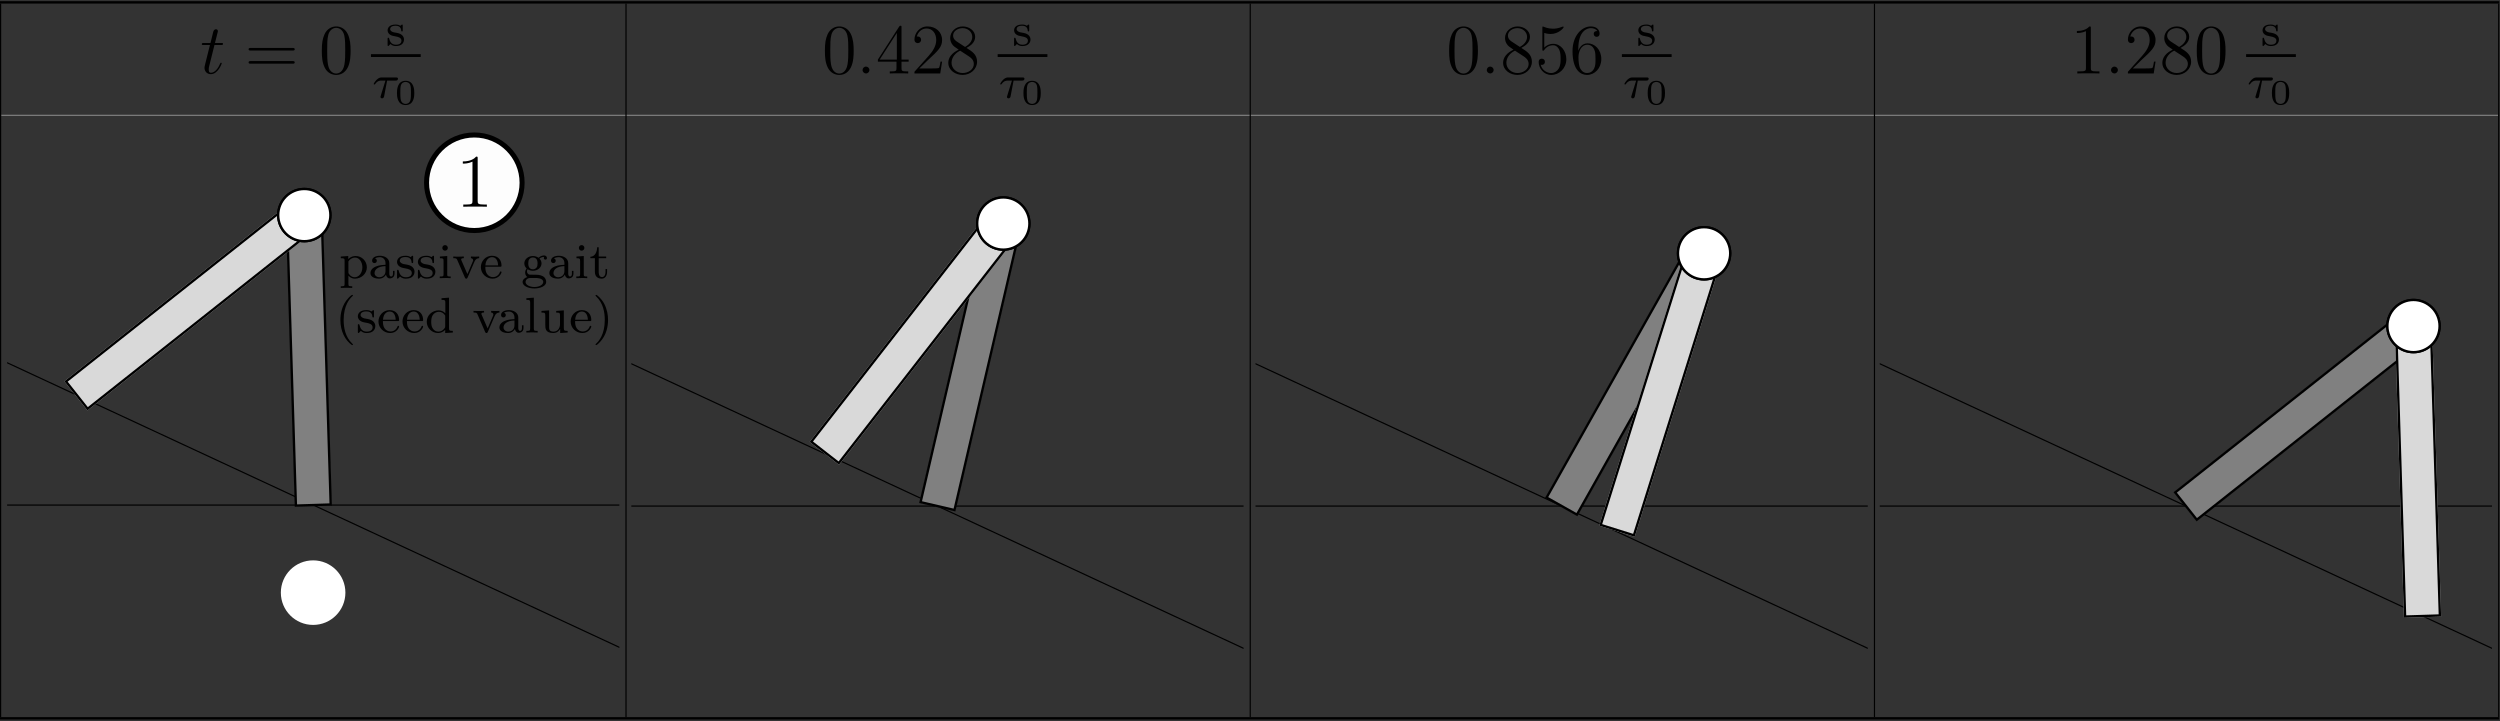 <?xml version="1.0" encoding="UTF-8" standalone="no"?>
<svg
   width="2107pt"
   height="608pt"
   viewBox="0 0 2107 608"
   version="1.1"
   id="svg248"
   sodipodi:docname="seed.svg"
   inkscape:version="1.2 (dc2aedaf03, 2022-05-15)"
   xmlns:inkscape="http://www.inkscape.org/namespaces/inkscape"
   xmlns:sodipodi="http://sodipodi.sourceforge.net/DTD/sodipodi-0.dtd"
   xmlns="http://www.w3.org/2000/svg"
   xmlns:svg="http://www.w3.org/2000/svg">
  <rect x="0" y="0" width="2107" height="608" fill="#333333" stroke="none"/>
  <sodipodi:namedview
     id="namedview250"
     pagecolor="#ffffff"
     bordercolor="#000000"
     borderopacity="0.25"
     inkscape:showpageshadow="2"
     inkscape:pageopacity="0.0"
     inkscape:pagecheckerboard="0"
     inkscape:deskcolor="#d1d1d1"
     inkscape:document-units="pt"
     showgrid="false"
     inkscape:zoom="0.9326056"
     inkscape:cx="607.97405"
     inkscape:cy="415.50254"
     inkscape:window-width="2560"
     inkscape:window-height="1351"
     inkscape:window-x="-9"
     inkscape:window-y="-9"
     inkscape:window-maximized="1"
     inkscape:current-layer="surface11" />
  <defs
     id="defs29">
    <clipPath
       id="clip1">
      <path
         d="M 6 424 L 522 424 L 522 427 L 6 427 Z M 6 424 "
         id="path2" />
    </clipPath>
    <clipPath
       id="clip2">
      <path
         d="M 6 301 L 522 301 L 522 551 L 6 551 Z M 6 301 "
         id="path5" />
    </clipPath>
    <clipPath
       id="clip3">
      <path
         d="M 196 466.801 L 332 466.801 L 332 568 L 196 568 Z M 196 466.801 "
         id="path8" />
    </clipPath>
    <clipPath
       id="clip4">
      <path
         d="M 532.078 425 L 1048.078 425 L 1048.078 428 L 532.078 428 Z M 532.078 425 "
         id="path11" />
    </clipPath>
    <clipPath
       id="clip5">
      <path
         d="M 532.078 301 L 1048.078 301 L 1048.078 552 L 532.078 552 Z M 532.078 301 "
         id="path14" />
    </clipPath>
    <clipPath
       id="clip6">
      <path
         d="M 1058.16 425 L 1574.16 425 L 1574.16 428 L 1058.16 428 Z M 1058.16 425 "
         id="path17" />
    </clipPath>
    <clipPath
       id="clip7">
      <path
         d="M 1058.16 301 L 1574.16 301 L 1574.16 552 L 1058.16 552 Z M 1058.16 301 "
         id="path20" />
    </clipPath>
    <clipPath
       id="clip8">
      <path
         d="M 1584.238 425 L 2100.238 425 L 2100.238 428 L 1584.238 428 Z M 1584.238 425 "
         id="path23" />
    </clipPath>
    <clipPath
       id="clip9">
      <path
         d="M 1584.238 301 L 2100.238 301 L 2100.238 552 L 1584.238 552 Z M 1584.238 301 "
         id="path26" />
    </clipPath>
    <clipPath
       id="clip3-8">
      <path
         d="M 196,466.801 H 332 V 568 H 196 Z m 0,0"
         id="path8-1" />
    </clipPath>
  </defs>
  <g
     id="surface11">
    <path
       style=" stroke:none;fill-rule:nonzero;fill:rgb(0%,0%,0%);fill-opacity:1;"
       d="M 0 1 L 2106.398 1 L 2106.398 3 L 0 3 Z M 0 1 "
       id="path31" />
    <path
       style=" stroke:none;fill-rule:nonzero;fill:rgb(50%,50%,50%);fill-opacity:1;"
       d="M 1 96.699 L 2105.398 96.699 L 2105.398 97.699 L 1 97.699 Z M 1 96.699 "
       id="path33" />
    <path
       style=" stroke:none;fill-rule:nonzero;fill:rgb(0%,0%,0%);fill-opacity:1;"
       d="M 0 604.398 L 2106.398 604.398 L 2106.398 606.398 L 0 606.398 Z M 0 604.398 "
       id="path35" />
    <path
       style=" stroke:none;fill-rule:nonzero;fill:rgb(0%,0%,0%);fill-opacity:1;"
       d="M 1 3 L 1 604.398 L 0 604.398 L 0 3 Z M 1 3 "
       id="path37" />
    <path
       style=" stroke:none;fill-rule:nonzero;fill:rgb(0%,0%,0%);fill-opacity:1;"
       d="M 528.102 3 L 528.102 604.398 L 527.102 604.398 L 527.102 3 Z M 528.102 3 "
       id="path39" />
    <path
       style=" stroke:none;fill-rule:nonzero;fill:rgb(0%,0%,0%);fill-opacity:1;"
       d="M 1054.199 3 L 1054.199 604.398 L 1053.199 604.398 L 1053.199 3 Z M 1054.199 3 "
       id="path41" />
    <path
       style=" stroke:none;fill-rule:nonzero;fill:rgb(0%,0%,0%);fill-opacity:1;"
       d="M 1580.301 3 L 1580.301 604.398 L 1579.301 604.398 L 1579.301 3 Z M 1580.301 3 "
       id="path43" />
    <path
       style=" stroke:none;fill-rule:nonzero;fill:rgb(0%,0%,0%);fill-opacity:1;"
       d="M 2106.398 3 L 2106.398 604.398 L 2105.398 604.398 L 2105.398 3 Z M 2106.398 3 "
       id="path45" />
    <path
       style=" stroke:none;fill-rule:evenodd;fill:rgb(0%,0%,0%);fill-opacity:1;"
       d="M 186.887 53.387 C 186.887 53.027 186.652 52.848 186.293 52.848 C 186.293 52.848 185.934 52.848 185.816 53.09 C 185.816 53.09 185.699 53.207 185.277 54.16 C 184.027 57.145 181.285 61.316 177.832 61.316 C 176.043 61.316 175.918 59.824 175.918 58.512 C 175.918 58.512 175.918 57.324 176.098 56.605 L 180.746 37.949 L 186.23 37.949 C 187.363 37.949 187.965 37.949 187.965 36.879 C 187.965 36.223 187.605 36.223 186.41 36.223 L 181.168 36.223 L 183.371 27.52 C 183.613 26.684 183.613 26.566 183.613 26.152 C 183.613 25.191 182.832 24.66 182.059 24.66 C 181.582 24.66 180.215 24.84 179.738 26.746 L 177.41 36.223 L 171.809 36.223 C 170.621 36.223 170.082 36.223 170.082 37.355 C 170.082 37.949 170.496 37.949 171.629 37.949 L 176.934 37.949 L 173.004 53.684 C 172.527 55.77 172.348 56.363 172.348 57.145 C 172.348 59.941 174.316 62.504 177.652 62.504 C 183.668 62.504 186.887 53.801 186.887 53.387 Z M 186.887 53.387 "
       id="path47" />
    <path
       style=" stroke:none;fill-rule:evenodd;fill:rgb(0%,0%,0%);fill-opacity:1;"
       d="M 248.414 41.527 C 248.414 40.395 247.398 40.395 246.508 40.395 L 211.398 40.395 C 210.562 40.395 209.492 40.395 209.492 41.465 C 209.492 42.598 210.508 42.598 211.398 42.598 L 246.508 42.598 C 247.336 42.598 248.414 42.598 248.414 41.527 Z M 248.414 52.613 C 248.414 51.48 247.398 51.48 246.508 51.48 L 211.398 51.48 C 210.562 51.48 209.492 51.48 209.492 52.551 C 209.492 53.684 210.508 53.684 211.398 53.684 L 246.508 53.684 C 247.336 53.684 248.414 53.684 248.414 52.613 Z M 248.414 52.613 "
       id="path49" />
    <path
       style=" stroke:none;fill-rule:evenodd;fill:rgb(0%,0%,0%);fill-opacity:1;"
       d="M 295.48 42.84 C 295.48 37.887 295.184 33.066 293.035 28.535 C 290.59 23.582 286.301 22.277 283.379 22.277 C 279.926 22.277 275.691 24.004 273.488 28.949 C 271.812 32.707 271.223 36.402 271.223 42.84 C 271.223 48.621 271.637 52.973 273.785 57.199 C 276.105 61.73 280.223 63.16 283.316 63.16 C 288.504 63.16 291.488 60.059 293.215 56.605 C 295.363 52.137 295.48 46.293 295.48 42.84 Z M 290.949 42.121 C 290.949 46.113 290.949 50.645 290.293 54.277 C 289.16 60.84 285.41 61.973 283.316 61.973 C 281.41 61.973 277.535 60.895 276.41 54.402 C 275.754 50.824 275.754 46.293 275.754 42.121 C 275.754 37.238 275.754 32.824 276.707 29.309 C 277.715 25.316 280.754 23.465 283.316 23.465 C 285.582 23.465 289.043 24.84 290.176 29.965 C 290.949 33.363 290.949 38.066 290.949 42.121 Z M 290.949 42.121 "
       id="path51" />
    <path
       style=" stroke:none;fill-rule:evenodd;fill:rgb(0%,0%,0%);fill-opacity:1;"
       d="M 340.496 33.285 C 340.496 31.379 339.34 28.598 334.613 27.723 C 334.301 27.645 332.074 27.246 331.91 27.246 C 330.684 26.965 328.816 26.129 328.816 24.543 C 328.816 23.348 329.691 21.684 333.465 21.684 C 337.91 21.684 338.113 24.941 338.191 26.051 C 338.23 26.371 338.512 26.488 338.785 26.488 C 339.426 26.488 339.426 26.215 339.426 25.457 L 339.426 21.723 C 339.426 21.082 339.426 20.691 338.91 20.691 C 338.707 20.691 338.59 20.691 337.949 21.324 C 337.871 21.363 337.52 21.723 337.395 21.723 C 337.395 21.723 337.277 21.723 337.035 21.566 C 336.402 21.129 335.254 20.691 333.465 20.691 C 327.902 20.691 326.668 23.707 326.668 25.613 C 326.668 27.605 328.137 28.754 328.254 28.871 C 329.848 30.066 330.762 30.223 333.426 30.699 C 335.293 31.059 338.348 31.613 338.348 34.316 C 338.348 35.863 337.316 37.691 333.66 37.691 C 329.645 37.691 328.496 34.598 327.98 32.488 C 327.824 31.973 327.777 31.777 327.301 31.777 C 326.668 31.777 326.668 32.09 326.668 32.848 L 326.668 37.777 C 326.668 38.41 326.668 38.809 327.184 38.809 C 327.426 38.809 327.465 38.77 328.176 38.012 C 328.379 37.816 328.816 37.301 329.012 37.098 C 330.801 38.73 332.668 38.809 333.699 38.809 C 338.746 38.809 340.496 35.91 340.496 33.285 Z M 340.496 33.285 "
       id="path53" />
    <path
       style="fill:none;stroke-width:2.39;stroke-linecap:square;stroke-linejoin:miter;stroke:rgb(0%,0%,0%);stroke-opacity:1;stroke-miterlimit:10;"
       d="M 313.832 46.836 L 353.379 46.836 "
       id="path55" />
    <path
       style=" stroke:none;fill-rule:evenodd;fill:rgb(0%,0%,0%);fill-opacity:1;"
       d="M 335.434 66.395 C 335.434 65.285 334.441 65.285 333.762 65.285 L 321.762 65.285 C 320.926 65.285 319.418 65.285 317.473 67.191 C 316.043 68.621 314.926 70.449 314.926 70.73 C 314.926 71.082 315.207 71.207 315.527 71.207 C 315.926 71.207 316.004 71.082 316.238 70.77 C 318.191 67.91 320.535 67.91 321.449 67.91 L 324.863 67.91 L 321.449 78.914 C 321.168 79.828 320.652 81.461 320.652 81.656 C 320.652 82.57 321.488 82.891 321.965 82.891 C 323.434 82.891 323.668 81.5 323.793 80.906 L 326.254 67.91 L 333.363 67.91 C 334.004 67.91 334.441 67.91 334.84 67.59 C 335.316 67.152 335.434 66.637 335.434 66.395 Z M 335.434 66.395 "
       id="path57" />
    <path
       style=" stroke:none;fill-rule:evenodd;fill:rgb(0%,0%,0%);fill-opacity:1;"
       d="M 349.168 78.406 C 349.168 76.234 349.168 68.09 341.863 68.09 C 334.566 68.09 334.566 76.234 334.566 78.406 C 334.566 80.555 334.566 88.539 341.863 88.539 C 349.168 88.539 349.168 80.555 349.168 78.406 Z M 346.34 78.023 C 346.34 79.93 346.34 82.938 345.832 84.609 C 345 87.195 342.848 87.586 341.863 87.586 C 340.613 87.586 338.59 86.992 337.871 84.516 C 337.395 82.789 337.395 79.867 337.395 78.023 C 337.395 76.023 337.395 73.727 337.816 72.113 C 338.559 69.434 340.824 69.043 341.863 69.043 C 343.238 69.043 345.207 69.699 345.863 71.969 C 346.312 73.547 346.34 75.727 346.34 78.023 Z M 346.34 78.023 "
       id="path59" />
    <path
       style=" stroke:none;fill-rule:evenodd;fill:rgb(0%,0%,0%);fill-opacity:1;"
       d="M 719.48 42.84 C 719.48 37.887 719.184 33.066 717.035 28.535 C 714.59 23.582 710.301 22.277 707.379 22.277 C 703.926 22.277 699.691 24.004 697.488 28.949 C 695.816 32.707 695.223 36.402 695.223 42.84 C 695.223 48.621 695.637 52.973 697.785 57.199 C 700.105 61.73 704.223 63.16 707.316 63.16 C 712.504 63.16 715.488 60.059 717.215 56.605 C 719.363 52.137 719.48 46.293 719.48 42.84 Z M 714.949 42.121 C 714.949 46.113 714.949 50.645 714.293 54.277 C 713.16 60.84 709.41 61.973 707.316 61.973 C 705.41 61.973 701.535 60.895 700.41 54.402 C 699.754 50.824 699.754 46.293 699.754 42.121 C 699.754 37.238 699.754 32.824 700.707 29.309 C 701.715 25.316 704.754 23.465 707.316 23.465 C 709.582 23.465 713.043 24.84 714.176 29.965 C 714.949 33.363 714.949 38.066 714.949 42.121 Z M 714.949 42.121 "
       id="path61" />
    <path
       style=" stroke:none;fill-rule:evenodd;fill:rgb(0%,0%,0%);fill-opacity:1;"
       d="M 732.746 59.051 C 732.746 57.324 731.316 56.129 729.887 56.129 C 728.152 56.129 726.965 57.559 726.965 58.988 C 726.965 60.715 728.395 61.91 729.824 61.91 C 731.551 61.91 732.746 60.48 732.746 59.051 Z M 732.746 59.051 "
       id="path63" />
    <path
       style=" stroke:none;fill-rule:evenodd;fill:rgb(0%,0%,0%);fill-opacity:1;"
       d="M 765.816 51.957 L 765.816 50.23 L 759.793 50.23 L 759.793 23.105 C 759.793 21.98 759.793 21.676 758.957 21.676 C 758.48 21.676 758.301 21.676 757.824 22.395 L 739.887 50.23 L 739.887 51.957 L 755.559 51.957 L 755.559 57.379 C 755.559 59.582 755.441 60.184 751.09 60.184 L 749.902 60.184 L 749.902 61.91 C 751.27 61.793 755.98 61.793 757.645 61.793 C 759.316 61.793 764.078 61.793 765.453 61.91 L 765.453 60.184 L 764.262 60.184 C 759.973 60.184 759.793 59.582 759.793 57.379 L 759.793 51.957 Z M 755.863 50.23 L 741.379 50.23 L 755.863 27.762 Z M 755.863 50.23 "
       id="path65" />
    <path
       style=" stroke:none;fill-rule:evenodd;fill:rgb(0%,0%,0%);fill-opacity:1;"
       d="M 794 51.895 L 792.688 51.895 C 792.508 52.91 792.031 56.191 791.438 57.145 C 791.016 57.676 787.617 57.676 785.836 57.676 L 774.809 57.676 C 776.414 56.309 780.059 52.496 781.602 51.066 C 790.664 42.715 794 39.621 794 33.715 C 794 26.863 788.578 22.277 781.664 22.277 C 774.75 22.277 770.699 28.176 770.699 33.301 C 770.699 36.34 773.324 36.34 773.496 36.34 C 774.75 36.34 776.297 35.449 776.297 33.543 C 776.297 31.871 775.164 30.738 773.496 30.738 C 772.961 30.738 772.836 30.738 772.664 30.801 C 773.801 26.746 777.016 24.004 780.883 24.004 C 785.953 24.004 789.055 28.238 789.055 33.715 C 789.055 38.785 786.133 43.191 782.734 47.012 L 770.699 60.48 L 770.699 61.91 L 792.445 61.91 Z M 794 51.895 "
       id="path67" />
    <path
       style=" stroke:none;fill-rule:evenodd;fill:rgb(0%,0%,0%);fill-opacity:1;"
       d="M 823.477 52.02 C 823.477 45.934 819.188 43.254 814.531 40.395 C 817.516 38.785 821.867 36.043 821.867 31.035 C 821.867 25.848 816.859 22.277 811.375 22.277 C 805.477 22.277 800.828 26.629 800.828 32.051 C 800.828 34.074 801.422 36.105 803.094 38.129 C 803.75 38.902 803.805 38.965 807.977 41.887 C 802.195 44.566 799.219 48.559 799.219 52.91 C 799.219 59.23 805.234 63.16 811.312 63.16 C 817.93 63.16 823.477 58.277 823.477 52.02 Z M 819.422 31.098 C 819.422 34.73 816.797 37.652 813.344 39.559 L 806.43 35.027 C 805.656 34.496 803.273 32.941 803.273 30.02 C 803.273 26.152 807.32 23.707 811.312 23.707 C 815.609 23.707 819.422 26.801 819.422 31.098 Z M 820.734 53.926 C 820.734 58.457 816.141 61.551 811.375 61.551 C 806.312 61.551 801.961 57.855 801.961 52.91 C 801.961 48.262 805.359 44.504 809.227 42.715 L 816.445 47.426 C 817.992 48.441 820.734 50.285 820.734 53.926 Z M 820.734 53.926 "
       id="path69" />
    <path
       style=" stroke:none;fill-rule:evenodd;fill:rgb(0%,0%,0%);fill-opacity:1;"
       d="M 868.492 33.285 C 868.492 31.379 867.336 28.598 862.609 27.723 C 862.297 27.645 860.07 27.246 859.906 27.246 C 858.68 26.965 856.812 26.129 856.812 24.543 C 856.812 23.348 857.688 21.684 861.461 21.684 C 865.906 21.684 866.109 24.941 866.188 26.051 C 866.227 26.371 866.508 26.488 866.781 26.488 C 867.422 26.488 867.422 26.215 867.422 25.457 L 867.422 21.723 C 867.422 21.082 867.422 20.691 866.906 20.691 C 866.703 20.691 866.586 20.691 865.945 21.324 C 865.867 21.363 865.516 21.723 865.391 21.723 C 865.391 21.723 865.273 21.723 865.031 21.566 C 864.398 21.129 863.25 20.691 861.461 20.691 C 855.898 20.691 854.664 23.707 854.664 25.613 C 854.664 27.605 856.133 28.754 856.25 28.871 C 857.844 30.066 858.758 30.223 861.422 30.699 C 863.289 31.059 866.344 31.613 866.344 34.316 C 866.344 35.863 865.312 37.691 861.656 37.691 C 857.641 37.691 856.492 34.598 855.977 32.488 C 855.82 31.973 855.773 31.777 855.297 31.777 C 854.664 31.777 854.664 32.09 854.664 32.848 L 854.664 37.777 C 854.664 38.41 854.664 38.809 855.18 38.809 C 855.422 38.809 855.461 38.77 856.172 38.012 C 856.375 37.816 856.812 37.301 857.008 37.098 C 858.797 38.73 860.664 38.809 861.695 38.809 C 866.742 38.809 868.492 35.91 868.492 33.285 Z M 868.492 33.285 "
       id="path71" />
    <path
       style="fill:none;stroke-width:2.39;stroke-linecap:square;stroke-linejoin:miter;stroke:rgb(0%,0%,0%);stroke-opacity:1;stroke-miterlimit:10;"
       d="M 842.016 46.836 L 881.559 46.836 "
       id="path73" />
    <path
       style=" stroke:none;fill-rule:evenodd;fill:rgb(0%,0%,0%);fill-opacity:1;"
       d="M 863.43 66.395 C 863.43 65.285 862.438 65.285 861.758 65.285 L 849.758 65.285 C 848.922 65.285 847.414 65.285 845.469 67.191 C 844.039 68.621 842.922 70.449 842.922 70.73 C 842.922 71.082 843.203 71.207 843.523 71.207 C 843.922 71.207 844 71.082 844.234 70.77 C 846.188 67.91 848.531 67.91 849.445 67.91 L 852.859 67.91 L 849.445 78.91 C 849.164 79.824 848.648 81.457 848.648 81.652 C 848.648 82.566 849.484 82.887 849.961 82.887 C 851.43 82.887 851.664 81.496 851.789 80.902 L 854.25 67.91 L 861.359 67.91 C 862 67.91 862.438 67.91 862.836 67.59 C 863.312 67.152 863.43 66.637 863.43 66.395 Z M 863.43 66.395 "
       id="path75" />
    <path
       style=" stroke:none;fill-rule:evenodd;fill:rgb(0%,0%,0%);fill-opacity:1;"
       d="M 877.164 78.402 C 877.164 76.23 877.164 68.09 869.859 68.09 C 862.562 68.09 862.562 76.23 862.562 78.402 C 862.562 80.551 862.562 88.535 869.859 88.535 C 877.164 88.535 877.164 80.551 877.164 78.402 Z M 874.336 78.02 C 874.336 79.926 874.336 82.934 873.828 84.605 C 872.992 87.191 870.844 87.582 869.859 87.582 C 868.609 87.582 866.586 86.988 865.867 84.512 C 865.391 82.785 865.391 79.863 865.391 78.02 C 865.391 76.02 865.391 73.723 865.812 72.113 C 866.555 69.434 868.82 69.043 869.859 69.043 C 871.234 69.043 873.203 69.699 873.859 71.965 C 874.305 73.543 874.336 75.723 874.336 78.02 Z M 874.336 78.02 "
       id="path77" />
    <path
       style=" stroke:none;fill-rule:evenodd;fill:rgb(0%,0%,0%);fill-opacity:1;"
       d="M 1245.578 42.84 C 1245.578 37.887 1245.281 33.066 1243.133 28.535 C 1240.688 23.582 1236.398 22.277 1233.477 22.277 C 1230.023 22.277 1225.789 24.004 1223.59 28.949 C 1221.918 32.707 1221.324 36.402 1221.324 42.84 C 1221.324 48.621 1221.738 52.973 1223.883 57.199 C 1226.203 61.73 1230.32 63.16 1233.414 63.16 C 1238.602 63.16 1241.586 60.059 1243.312 56.605 C 1245.461 52.137 1245.578 46.293 1245.578 42.84 Z M 1241.047 42.121 C 1241.047 46.113 1241.047 50.645 1240.391 54.277 C 1239.258 60.84 1235.508 61.973 1233.414 61.973 C 1231.508 61.973 1227.633 60.895 1226.508 54.402 C 1225.852 50.824 1225.852 46.293 1225.852 42.121 C 1225.852 37.238 1225.852 32.824 1226.805 29.309 C 1227.812 25.316 1230.852 23.465 1233.414 23.465 C 1235.68 23.465 1239.141 24.84 1240.273 29.965 C 1241.047 33.363 1241.047 38.066 1241.047 42.121 Z M 1241.047 42.121 "
       id="path79" />
    <path
       style=" stroke:none;fill-rule:evenodd;fill:rgb(0%,0%,0%);fill-opacity:1;"
       d="M 1258.844 59.051 C 1258.844 57.324 1257.414 56.129 1255.984 56.129 C 1254.25 56.129 1253.062 57.559 1253.062 58.988 C 1253.062 60.715 1254.492 61.91 1255.922 61.91 C 1257.648 61.91 1258.844 60.48 1258.844 59.051 Z M 1258.844 59.051 "
       id="path81" />
    <path
       style=" stroke:none;fill-rule:evenodd;fill:rgb(0%,0%,0%);fill-opacity:1;"
       d="M 1291.078 52.02 C 1291.078 45.934 1286.789 43.254 1282.133 40.395 C 1285.117 38.785 1289.469 36.043 1289.469 31.035 C 1289.469 25.848 1284.461 22.277 1278.977 22.277 C 1273.078 22.277 1268.43 26.629 1268.43 32.051 C 1268.43 34.074 1269.023 36.105 1270.695 38.129 C 1271.352 38.902 1271.406 38.965 1275.578 41.887 C 1269.797 44.566 1266.82 48.559 1266.82 52.91 C 1266.82 59.23 1272.836 63.16 1278.914 63.16 C 1285.531 63.16 1291.078 58.277 1291.078 52.02 Z M 1287.023 31.098 C 1287.023 34.73 1284.398 37.652 1280.945 39.559 L 1274.031 35.027 C 1273.258 34.496 1270.875 32.941 1270.875 30.02 C 1270.875 26.152 1274.922 23.707 1278.914 23.707 C 1283.211 23.707 1287.023 26.801 1287.023 31.098 Z M 1288.336 53.926 C 1288.336 58.457 1283.742 61.551 1278.977 61.551 C 1273.914 61.551 1269.562 57.855 1269.562 52.91 C 1269.562 48.262 1272.961 44.504 1276.828 42.715 L 1284.047 47.426 C 1285.594 48.441 1288.336 50.285 1288.336 53.926 Z M 1288.336 53.926 "
       id="path83" />
    <path
       style=" stroke:none;fill-rule:evenodd;fill:rgb(0%,0%,0%);fill-opacity:1;"
       d="M 1320.102 49.934 C 1320.102 42.84 1315.328 36.934 1309.07 36.934 C 1305.68 36.934 1303.055 38.426 1301.508 40.098 L 1301.508 27.762 C 1304.07 28.59 1306.156 28.652 1306.812 28.652 C 1313.547 28.652 1317.836 23.707 1317.836 22.871 C 1317.836 22.629 1317.719 22.332 1317.359 22.332 C 1317.359 22.332 1317.117 22.332 1316.586 22.574 C 1313.242 24.004 1310.383 24.184 1308.836 24.184 C 1304.898 24.184 1302.102 22.988 1300.969 22.512 C 1300.547 22.332 1300.375 22.332 1300.375 22.332 C 1299.898 22.332 1299.898 22.691 1299.898 23.645 L 1299.898 41.348 C 1299.898 42.418 1299.898 42.777 1300.609 42.777 C 1300.906 42.777 1300.969 42.715 1301.562 42.004 C 1303.234 39.559 1306.031 38.129 1309.016 38.129 C 1312.172 38.129 1313.719 41.051 1314.203 42.066 C 1315.211 44.387 1315.273 47.309 1315.273 49.574 C 1315.273 51.84 1315.273 55.238 1313.602 57.918 C 1312.289 60.059 1309.969 61.551 1307.344 61.551 C 1303.414 61.551 1299.539 58.871 1298.461 54.52 C 1298.766 54.637 1299.117 54.699 1299.422 54.699 C 1300.43 54.699 1302.039 54.105 1302.039 52.074 C 1302.039 50.41 1300.906 49.457 1299.422 49.457 C 1298.344 49.457 1296.797 49.988 1296.797 52.316 C 1296.797 57.379 1300.852 63.16 1307.461 63.16 C 1314.203 63.16 1320.102 57.496 1320.102 49.934 Z M 1320.102 49.934 "
       id="path85" />
    <path
       style=" stroke:none;fill-rule:evenodd;fill:rgb(0%,0%,0%);fill-opacity:1;"
       d="M 1349.578 49.754 C 1349.578 41.824 1344.031 36.52 1338.07 36.52 C 1332.766 36.52 1330.805 41.105 1330.203 42.777 L 1330.203 41.168 C 1330.203 26.09 1337.539 23.707 1340.758 23.707 C 1342.898 23.707 1345.047 24.363 1346.18 26.152 C 1345.461 26.152 1343.203 26.152 1343.203 28.59 C 1343.203 29.902 1344.094 31.035 1345.641 31.035 C 1347.133 31.035 1348.148 30.145 1348.148 28.41 C 1348.148 25.316 1345.883 22.277 1340.695 22.277 C 1333.188 22.277 1325.32 29.965 1325.32 43.074 C 1325.32 59.465 1332.469 63.16 1337.539 63.16 C 1344.031 63.16 1349.578 57.496 1349.578 49.754 Z M 1344.688 49.691 C 1344.688 52.73 1344.688 55.41 1343.555 57.676 C 1342.07 60.543 1339.922 61.551 1337.539 61.551 C 1333.781 61.551 1331.992 58.215 1331.461 56.965 C 1330.922 55.41 1330.328 52.496 1330.328 48.324 C 1330.328 43.613 1332.469 37.715 1337.836 37.715 C 1341.117 37.715 1342.844 39.918 1343.734 41.941 C 1344.688 44.152 1344.688 47.129 1344.688 49.691 Z M 1344.688 49.691 "
       id="path87" />
    <path
       style=" stroke:none;fill-rule:evenodd;fill:rgb(0%,0%,0%);fill-opacity:1;"
       d="M 1394.594 33.285 C 1394.594 31.379 1393.438 28.598 1388.711 27.723 C 1388.398 27.645 1386.172 27.246 1386.008 27.246 C 1384.781 26.965 1382.914 26.129 1382.914 24.543 C 1382.914 23.348 1383.789 21.684 1387.562 21.684 C 1392.008 21.684 1392.211 24.941 1392.289 26.051 C 1392.328 26.371 1392.609 26.488 1392.883 26.488 C 1393.523 26.488 1393.523 26.215 1393.523 25.457 L 1393.523 21.723 C 1393.523 21.082 1393.523 20.691 1393.008 20.691 C 1392.805 20.691 1392.688 20.691 1392.047 21.324 C 1391.969 21.363 1391.617 21.723 1391.492 21.723 C 1391.492 21.723 1391.375 21.723 1391.133 21.566 C 1390.5 21.129 1389.352 20.691 1387.562 20.691 C 1382 20.691 1380.766 23.707 1380.766 25.613 C 1380.766 27.605 1382.234 28.754 1382.352 28.871 C 1383.945 30.066 1384.859 30.223 1387.523 30.699 C 1389.391 31.059 1392.445 31.613 1392.445 34.316 C 1392.445 35.863 1391.414 37.691 1387.758 37.691 C 1383.742 37.691 1382.594 34.598 1382.078 32.488 C 1381.922 31.973 1381.875 31.777 1381.398 31.777 C 1380.766 31.777 1380.766 32.09 1380.766 32.848 L 1380.766 37.777 C 1380.766 38.41 1380.766 38.809 1381.281 38.809 C 1381.523 38.809 1381.562 38.77 1382.273 38.012 C 1382.477 37.816 1382.914 37.301 1383.109 37.098 C 1384.898 38.73 1386.766 38.809 1387.797 38.809 C 1392.844 38.809 1394.594 35.91 1394.594 33.285 Z M 1394.594 33.285 "
       id="path89" />
    <path
       style="fill:none;stroke-width:2.39;stroke-linecap:square;stroke-linejoin:miter;stroke:rgb(0%,0%,0%);stroke-opacity:1;stroke-miterlimit:10;"
       d="M 1368.113 46.836 L 1407.656 46.836 "
       id="path91" />
    <path
       style=" stroke:none;fill-rule:evenodd;fill:rgb(0%,0%,0%);fill-opacity:1;"
       d="M 1389.531 66.395 C 1389.531 65.285 1388.539 65.285 1387.859 65.285 L 1375.859 65.285 C 1375.023 65.285 1373.516 65.285 1371.57 67.191 C 1370.141 68.621 1369.023 70.449 1369.023 70.73 C 1369.023 71.082 1369.305 71.207 1369.625 71.207 C 1370.023 71.207 1370.102 71.082 1370.336 70.77 C 1372.289 67.91 1374.633 67.91 1375.547 67.91 L 1378.961 67.91 L 1375.547 78.91 C 1375.266 79.824 1374.75 81.457 1374.75 81.652 C 1374.75 82.566 1375.586 82.887 1376.062 82.887 C 1377.531 82.887 1377.766 81.496 1377.891 80.902 L 1380.352 67.91 L 1387.461 67.91 C 1388.102 67.91 1388.539 67.91 1388.938 67.59 C 1389.414 67.152 1389.531 66.637 1389.531 66.395 Z M 1389.531 66.395 "
       id="path93" />
    <path
       style=" stroke:none;fill-rule:evenodd;fill:rgb(0%,0%,0%);fill-opacity:1;"
       d="M 1403.262 78.402 C 1403.262 76.23 1403.262 68.09 1395.961 68.09 C 1388.664 68.09 1388.664 76.23 1388.664 78.402 C 1388.664 80.551 1388.664 88.535 1395.961 88.535 C 1403.262 88.535 1403.262 80.551 1403.262 78.402 Z M 1400.438 78.02 C 1400.438 79.926 1400.438 82.934 1399.926 84.605 C 1399.094 87.191 1396.945 87.582 1395.961 87.582 C 1394.711 87.582 1392.688 86.988 1391.969 84.512 C 1391.492 82.785 1391.492 79.863 1391.492 78.02 C 1391.492 76.02 1391.492 73.723 1391.914 72.113 C 1392.656 69.434 1394.922 69.043 1395.961 69.043 C 1397.336 69.043 1399.305 69.699 1399.961 71.965 C 1400.406 73.543 1400.438 75.723 1400.438 78.02 Z M 1400.438 78.02 "
       id="path95" />
    <path
       style=" stroke:none;fill-rule:evenodd;fill:rgb(0%,0%,0%);fill-opacity:1;"
       d="M 1769.414 61.91 L 1769.414 60.184 L 1767.562 60.184 C 1762.32 60.184 1762.141 59.465 1762.141 57.324 L 1762.141 23.707 C 1762.141 22.332 1762.141 22.277 1760.953 22.277 C 1759.516 23.887 1756.539 26.09 1750.398 26.09 L 1750.398 27.816 C 1751.773 27.816 1754.75 27.816 1758.031 26.27 L 1758.031 57.324 C 1758.031 59.465 1757.852 60.184 1752.609 60.184 L 1750.758 60.184 L 1750.758 61.91 C 1752.367 61.793 1758.148 61.793 1760.117 61.793 C 1762.086 61.793 1767.805 61.793 1769.414 61.91 Z M 1769.414 61.91 "
       id="path97" />
    <path
       style=" stroke:none;fill-rule:evenodd;fill:rgb(0%,0%,0%);fill-opacity:1;"
       d="M 1784.945 59.051 C 1784.945 57.324 1783.516 56.129 1782.086 56.129 C 1780.352 56.129 1779.164 57.559 1779.164 58.988 C 1779.164 60.715 1780.594 61.91 1782.023 61.91 C 1783.75 61.91 1784.945 60.48 1784.945 59.051 Z M 1784.945 59.051 "
       id="path99" />
    <path
       style=" stroke:none;fill-rule:evenodd;fill:rgb(0%,0%,0%);fill-opacity:1;"
       d="M 1816.703 51.895 L 1815.391 51.895 C 1815.211 52.91 1814.734 56.191 1814.141 57.145 C 1813.719 57.676 1810.32 57.676 1808.539 57.676 L 1797.508 57.676 C 1799.117 56.309 1802.758 52.496 1804.305 51.066 C 1813.367 42.715 1816.703 39.621 1816.703 33.715 C 1816.703 26.863 1811.281 22.277 1804.367 22.277 C 1797.453 22.277 1793.398 28.176 1793.398 33.301 C 1793.398 36.34 1796.023 36.34 1796.195 36.34 C 1797.453 36.34 1799 35.449 1799 33.543 C 1799 31.871 1797.867 30.738 1796.195 30.738 C 1795.664 30.738 1795.539 30.738 1795.367 30.801 C 1796.5 26.746 1799.719 24.004 1803.586 24.004 C 1808.656 24.004 1811.758 28.238 1811.758 33.715 C 1811.758 38.785 1808.836 43.191 1805.438 47.012 L 1793.398 60.48 L 1793.398 61.91 L 1815.148 61.91 Z M 1816.703 51.895 "
       id="path101" />
    <path
       style=" stroke:none;fill-rule:evenodd;fill:rgb(0%,0%,0%);fill-opacity:1;"
       d="M 1846.68 52.02 C 1846.68 45.934 1842.391 43.254 1837.734 40.395 C 1840.719 38.785 1845.07 36.043 1845.07 31.035 C 1845.07 25.848 1840.062 22.277 1834.578 22.277 C 1828.68 22.277 1824.031 26.629 1824.031 32.051 C 1824.031 34.074 1824.625 36.105 1826.297 38.129 C 1826.953 38.902 1827.008 38.965 1831.18 41.887 C 1825.398 44.566 1822.422 48.559 1822.422 52.91 C 1822.422 59.23 1828.438 63.16 1834.516 63.16 C 1841.133 63.16 1846.68 58.277 1846.68 52.02 Z M 1842.625 31.098 C 1842.625 34.73 1840 37.652 1836.547 39.559 L 1829.633 35.027 C 1828.859 34.496 1826.477 32.941 1826.477 30.02 C 1826.477 26.152 1830.523 23.707 1834.516 23.707 C 1838.812 23.707 1842.625 26.801 1842.625 31.098 Z M 1843.938 53.926 C 1843.938 58.457 1839.344 61.551 1834.578 61.551 C 1829.516 61.551 1825.164 57.855 1825.164 52.91 C 1825.164 48.262 1828.562 44.504 1832.43 42.715 L 1839.648 47.426 C 1841.195 48.441 1843.938 50.285 1843.938 53.926 Z M 1843.938 53.926 "
       id="path103" />
    <path
       style=" stroke:none;fill-rule:evenodd;fill:rgb(0%,0%,0%);fill-opacity:1;"
       d="M 1875.676 42.84 C 1875.676 37.887 1875.379 33.066 1873.23 28.535 C 1870.785 23.582 1866.496 22.277 1863.574 22.277 C 1860.125 22.277 1855.891 24.004 1853.688 28.949 C 1852.016 32.707 1851.422 36.402 1851.422 42.84 C 1851.422 48.621 1851.836 52.973 1853.984 57.199 C 1856.301 61.73 1860.422 63.16 1863.512 63.16 C 1868.699 63.16 1871.684 60.059 1873.41 56.605 C 1875.559 52.137 1875.676 46.293 1875.676 42.84 Z M 1871.145 42.121 C 1871.145 46.113 1871.145 50.645 1870.488 54.277 C 1869.359 60.84 1865.609 61.973 1863.512 61.973 C 1861.609 61.973 1857.734 60.895 1856.609 54.402 C 1855.953 50.824 1855.953 46.293 1855.953 42.121 C 1855.953 37.238 1855.953 32.824 1856.902 29.309 C 1857.914 25.316 1860.949 23.465 1863.512 23.465 C 1865.777 23.465 1869.238 24.84 1870.371 29.965 C 1871.145 33.363 1871.145 38.066 1871.145 42.121 Z M 1871.145 42.121 "
       id="path105" />
    <path
       style=" stroke:none;fill-rule:evenodd;fill:rgb(0%,0%,0%);fill-opacity:1;"
       d="M 1920.691 33.285 C 1920.691 31.379 1919.535 28.598 1914.809 27.723 C 1914.496 27.645 1912.27 27.246 1912.105 27.246 C 1910.879 26.965 1909.012 26.129 1909.012 24.543 C 1909.012 23.348 1909.887 21.684 1913.66 21.684 C 1918.105 21.684 1918.309 24.941 1918.387 26.051 C 1918.426 26.371 1918.707 26.488 1918.98 26.488 C 1919.621 26.488 1919.621 26.215 1919.621 25.457 L 1919.621 21.723 C 1919.621 21.082 1919.621 20.691 1919.105 20.691 C 1918.902 20.691 1918.785 20.691 1918.145 21.324 C 1918.066 21.363 1917.715 21.723 1917.59 21.723 C 1917.59 21.723 1917.473 21.723 1917.23 21.566 C 1916.598 21.129 1915.449 20.691 1913.66 20.691 C 1908.098 20.691 1906.863 23.707 1906.863 25.613 C 1906.863 27.605 1908.332 28.754 1908.449 28.871 C 1910.043 30.066 1910.957 30.223 1913.621 30.699 C 1915.488 31.059 1918.543 31.613 1918.543 34.316 C 1918.543 35.863 1917.512 37.691 1913.855 37.691 C 1909.84 37.691 1908.691 34.598 1908.176 32.488 C 1908.02 31.973 1907.973 31.777 1907.496 31.777 C 1906.863 31.777 1906.863 32.09 1906.863 32.848 L 1906.863 37.777 C 1906.863 38.41 1906.863 38.809 1907.379 38.809 C 1907.621 38.809 1907.66 38.77 1908.371 38.012 C 1908.574 37.816 1909.012 37.301 1909.207 37.098 C 1910.996 38.73 1912.863 38.809 1913.895 38.809 C 1918.941 38.809 1920.691 35.91 1920.691 33.285 Z M 1920.691 33.285 "
       id="path107" />
    <path
       style="fill:none;stroke-width:2.39;stroke-linecap:square;stroke-linejoin:miter;stroke:rgb(0%,0%,0%);stroke-opacity:1;stroke-miterlimit:10;"
       d="M 1894.215 46.836 L 1933.758 46.836 "
       id="path109" />
    <path
       style=" stroke:none;fill-rule:evenodd;fill:rgb(0%,0%,0%);fill-opacity:1;"
       d="M 1915.629 66.395 C 1915.629 65.285 1914.637 65.285 1913.957 65.285 L 1901.957 65.285 C 1901.121 65.285 1899.613 65.285 1897.668 67.191 C 1896.238 68.621 1895.121 70.449 1895.121 70.73 C 1895.121 71.082 1895.402 71.207 1895.723 71.207 C 1896.121 71.207 1896.199 71.082 1896.434 70.77 C 1898.387 67.91 1900.73 67.91 1901.645 67.91 L 1905.059 67.91 L 1901.645 78.91 C 1901.363 79.824 1900.848 81.457 1900.848 81.652 C 1900.848 82.566 1901.684 82.887 1902.16 82.887 C 1903.629 82.887 1903.863 81.496 1903.988 80.902 L 1906.449 67.91 L 1913.559 67.91 C 1914.199 67.91 1914.637 67.91 1915.035 67.59 C 1915.512 67.152 1915.629 66.637 1915.629 66.395 Z M 1915.629 66.395 "
       id="path111" />
    <path
       style=" stroke:none;fill-rule:evenodd;fill:rgb(0%,0%,0%);fill-opacity:1;"
       d="M 1929.363 78.402 C 1929.363 76.23 1929.363 68.09 1922.059 68.09 C 1914.762 68.09 1914.762 76.23 1914.762 78.402 C 1914.762 80.551 1914.762 88.535 1922.059 88.535 C 1929.363 88.535 1929.363 80.551 1929.363 78.402 Z M 1926.535 78.02 C 1926.535 79.926 1926.535 82.934 1926.027 84.605 C 1925.191 87.191 1923.043 87.582 1922.059 87.582 C 1920.809 87.582 1918.785 86.988 1918.066 84.512 C 1917.59 82.785 1917.59 79.863 1917.59 78.02 C 1917.59 76.02 1917.59 73.723 1918.012 72.113 C 1918.754 69.434 1921.02 69.043 1922.059 69.043 C 1923.434 69.043 1925.402 69.699 1926.059 71.965 C 1926.504 73.543 1926.535 75.723 1926.535 78.02 Z M 1926.535 78.02 "
       id="path113" />
    <g
       clip-path="url(#clip1)"
       clip-rule="nonzero"
       id="g117">
      <path
         style="fill:none;stroke-width:1;stroke-linecap:square;stroke-linejoin:miter;stroke:rgb(0%,0%,0%);stroke-opacity:1;stroke-miterlimit:3.25;"
         d="M 6.051 425.664 L 522.051 425.664 "
         id="path115" />
    </g>
    <g
       clip-path="url(#clip2)"
       clip-rule="nonzero"
       id="g121">
      <path
         style="fill:none;stroke-width:1;stroke-linecap:square;stroke-linejoin:miter;stroke:rgb(0%,0%,0%);stroke-opacity:1;stroke-miterlimit:3.25;"
         d="M 6.051 305.727 L 522.051 545.598 "
         id="path119" />
    </g>
    <path
       style="fill-rule:nonzero;fill:rgb(50%,50%,50%);fill-opacity:1;stroke-width:1;stroke-linecap:square;stroke-linejoin:miter;stroke:rgb(50%,50%,50%);stroke-opacity:1;stroke-miterlimit:3.25;"
       d="M 271.121 180.824 L 241.797 181.734 L 249.387 426.117 L 278.715 425.207 Z M 271.121 180.824 "
       id="path123" />
    <path
       style="fill:none;stroke-width:2;stroke-linecap:square;stroke-linejoin:miter;stroke:rgb(0%,0%,0%);stroke-opacity:1;stroke-miterlimit:3.25;"
       d="M 271.121 180.824 L 241.797 181.734 L 249.387 426.117 L 278.715 425.207 Z M 271.121 180.824 "
       id="path125" />
    <path
       style="fill-rule:nonzero;fill:rgb(84.999%,84.999%,84.999%);fill-opacity:1;stroke-width:2;stroke-linecap:square;stroke-linejoin:miter;stroke:rgb(84.999%,84.999%,84.999%);stroke-opacity:1;stroke-miterlimit:3.25;"
       d="M 265.562 192.785 L 247.355 169.777 L 55.625 321.504 L 73.832 344.508 Z M 265.562 192.785 "
       id="path127" />
    <path
       style="fill:none;stroke-width:2;stroke-linecap:square;stroke-linejoin:miter;stroke:rgb(0%,0%,0%);stroke-opacity:1;stroke-miterlimit:3.25;"
       d="M 265.562 192.785 L 247.355 169.777 L 55.625 321.504 L 73.832 344.508 Z M 265.562 192.785 "
       id="path129" />
    <path
       style="fill-rule:evenodd;fill:rgb(99.998%,99.998%,99.998%);fill-opacity:1;stroke-width:2;stroke-linecap:square;stroke-linejoin:miter;stroke:rgb(0%,0%,0%);stroke-opacity:1;stroke-miterlimit:3.25;"
       d="M 278.465 181.281 C 278.465 175.445 276.145 169.848 272.02 165.719 C 267.891 161.594 262.297 159.273 256.457 159.273 C 250.621 159.273 245.027 161.594 240.898 165.719 C 236.773 169.848 234.453 175.445 234.453 181.281 C 234.453 187.117 236.773 192.715 240.898 196.84 C 245.027 200.965 250.621 203.285 256.457 203.285 C 262.297 203.285 267.891 200.965 272.02 196.84 C 276.145 192.715 278.465 187.117 278.465 181.281 Z M 278.465 181.281 "
       id="path131" />
    <path
       style="fill-rule:evenodd;fill:rgb(99.998%,99.998%,99.998%);fill-opacity:1;stroke-width:2;stroke-linecap:square;stroke-linejoin:miter;stroke:rgb(0%,0%,0%);stroke-opacity:1;stroke-miterlimit:3.25;"
       d="M 278.465 181.281 C 278.465 175.445 276.145 169.848 272.02 165.719 C 267.891 161.594 262.297 159.273 256.457 159.273 C 250.621 159.273 245.027 161.594 240.898 165.719 C 236.773 169.848 234.453 175.445 234.453 181.281 C 234.453 187.117 236.773 192.715 240.898 196.84 C 245.027 200.965 250.621 203.285 256.457 203.285 C 262.297 203.285 267.891 200.965 272.02 196.84 C 276.145 192.715 278.465 187.117 278.465 181.281 Z M 278.465 181.281 "
       id="path133" />
    <path
       style=" stroke:none;fill-rule:evenodd;fill:rgb(99.998%,99.998%,99.998%);fill-opacity:1;"
       d="M 291.102 499.477 C 291.102 484.449 278.922 472.27 263.898 472.27 C 248.871 472.27 236.695 484.449 236.695 499.477 C 236.695 514.5 248.871 526.68 263.898 526.68 C 278.922 526.68 291.102 514.5 291.102 499.477 Z M 291.102 499.477 "
       id="path135" />
    <path
       style="fill:#fdfdfd;fill-opacity:1;fill-rule:evenodd;stroke:none;stroke-width:1.48"
       d="m 440.081,154.137 c 0,-22.244 -18.029,-40.272 -40.266,-40.272 -22.244,0 -40.266,18.029 -40.266,40.272 0,22.238 18.023,40.266 40.266,40.266 22.238,0 40.266,-18.029 40.266,-40.266 z m 0,0"
       id="path135-2" />
    <g
       clip-path="url(#clip3-8)"
       clip-rule="nonzero"
       id="g139-7"
       transform="matrix(1.48,0,0,1.48,9.188,-585.196)">
      <path
         style="fill:none;stroke:#000000;stroke-width:2.869;stroke-linecap:square;stroke-linejoin:miter;stroke-miterlimit:10;stroke-opacity:1"
         d="m 291.102,499.477 c 0,-15.027 -12.18,-27.207 -27.203,-27.207 -15.027,0 -27.203,12.18 -27.203,27.207 0,15.023 12.176,27.203 27.203,27.203 15.023,0 27.203,-12.18 27.203,-27.203 z m 0,0"
         id="path137-8" />
    </g>
    <path
       style="fill:#000000;fill-opacity:1;fill-rule:evenodd;stroke:none;stroke-width:1.48"
       d="m 410.326,174.229 v -1.839 h -1.972 c -5.586,0 -5.776,-0.763 -5.776,-3.047 v -35.82 c 0,-1.469 0,-1.526 -1.266,-1.526 -1.532,1.717 -4.701,4.065 -11.246,4.065 v 1.839 c 1.463,0 4.637,0 8.135,-1.648 v 33.091 c 0,2.284 -0.191,3.047 -5.782,3.047 h -1.972 v 1.839 c 1.717,-0.121 7.875,-0.121 9.974,-0.121 2.099,0 8.193,0 9.905,0.121 z m 0,0"
       id="path141-4" />
    <path
       style="fill:#000000;fill-opacity:1;fill-rule:evenodd;stroke:none;stroke-width:1.48"
       d="m 309.18,225.291 c 0,-5.291 -4.279,-9.529 -9.402,-9.529 -1.654,0 -4.111,0.428 -6.268,2.625 v -2.625 l -6.308,0.468 v 1.399 c 3.007,0 3.221,0.249 3.221,2.03 v 19.688 c 0,1.908 -0.509,1.908 -3.221,1.908 v 1.399 c 1.821,-0.133 3.677,-0.133 4.828,-0.133 1.226,0 3.007,0 4.828,0.133 v -1.399 c -2.712,0 -3.221,0 -3.221,-1.908 v -6.985 c 1.989,2.157 4.152,2.498 5.499,2.498 5.383,0 10.043,-4.152 10.043,-9.569 z m -3.77,0 c 0,4.869 -3.047,8.378 -6.482,8.378 -1.48,0 -3.429,-0.63 -4.782,-2.746 -0.509,-0.723 -0.509,-0.763 -0.509,-1.561 v -9.026 c 0.971,-1.688 3.088,-3.255 5.759,-3.255 3.255,0 6.013,3.596 6.013,8.211 z m 0,0"
       id="path143-8" />
    <path
       style="fill:#000000;fill-opacity:1;fill-rule:evenodd;stroke:none;stroke-width:1.48"
       d="m 332.522,230.628 v -2.324 h -1.307 v 2.324 c 0,1.735 -0.642,2.411 -1.532,2.411 -1.567,0 -1.567,-1.949 -1.567,-2.411 v -8.812 c 0,-4.146 -4.019,-6.262 -7.875,-6.262 -3.51,0 -6.644,1.353 -6.644,4.152 0,1.272 0.89,2.03 1.995,2.03 1.18,0 1.989,-0.85 1.989,-1.989 0,-1.018 -0.636,-1.735 -1.567,-1.949 1.567,-1.058 3.857,-1.058 4.146,-1.058 2.371,0 4.747,1.648 4.747,5.117 v 1.318 c -2.457,0.127 -5.296,0.26 -8.263,1.48 -3.729,1.607 -4.441,4.065 -4.441,5.464 0,3.643 4.279,4.741 7.199,4.741 3.088,0 4.996,-1.74 5.927,-3.429 0.208,1.607 1.307,3.215 3.174,3.215 0.422,0 4.019,-0.168 4.019,-4.019 z m -7.615,-2.157 c 0,4.099 -3.475,5.198 -5.169,5.198 -2.203,0 -4.065,-1.48 -4.065,-3.51 0,-2.787 2.619,-5.672 9.234,-5.886 z m 0,0"
       id="path145-4" />
    <path
       style="fill:#000000;fill-opacity:1;fill-rule:evenodd;stroke:none;stroke-width:1.48"
       d="m 349.354,228.974 c 0,-2.03 -1.232,-4.99 -6.268,-5.927 -0.33,-0.081 -2.706,-0.503 -2.879,-0.503 -1.307,-0.301 -3.296,-1.191 -3.296,-2.885 0,-1.272 0.931,-3.047 4.955,-3.047 4.736,0 4.949,3.475 5.036,4.655 0.04,0.341 0.341,0.468 0.63,0.468 0.682,0 0.682,-0.295 0.682,-1.099 v -3.978 c 0,-0.682 0,-1.104 -0.549,-1.104 -0.214,0 -0.341,0 -1.023,0.677 -0.081,0.04 -0.457,0.428 -0.59,0.428 0,0 -0.127,0 -0.382,-0.168 -0.677,-0.468 -1.902,-0.937 -3.805,-0.937 -5.932,0 -7.245,3.215 -7.245,5.25 0,2.122 1.567,3.342 1.688,3.469 1.7,1.272 2.671,1.44 5.51,1.949 1.989,0.382 5.244,0.971 5.244,3.851 0,1.654 -1.099,3.596 -4.99,3.596 -4.285,0 -5.505,-3.296 -6.054,-5.539 -0.168,-0.549 -0.22,-0.757 -0.723,-0.757 -0.676,0 -0.676,0.33 -0.676,1.139 v 5.25 c 0,0.677 0,1.099 0.549,1.099 0.26,0 0.301,-0.04 1.058,-0.844 0.214,-0.208 0.682,-0.757 0.89,-0.977 1.908,1.74 3.897,1.821 4.996,1.821 5.377,0 7.239,-3.088 7.239,-5.886 z m 0,0"
       id="path147-9" />
    <path
       style="fill:#000000;fill-opacity:1;fill-rule:evenodd;stroke:none;stroke-width:1.48"
       d="m 366.937,228.974 c 0,-2.03 -1.232,-4.99 -6.268,-5.927 -0.335,-0.081 -2.706,-0.503 -2.879,-0.503 -1.307,-0.301 -3.296,-1.191 -3.296,-2.885 0,-1.272 0.931,-3.047 4.949,-3.047 4.741,0 4.955,3.475 5.036,4.655 0.046,0.341 0.347,0.468 0.636,0.468 0.682,0 0.682,-0.295 0.682,-1.099 v -3.978 c 0,-0.682 0,-1.104 -0.549,-1.104 -0.22,0 -0.341,0 -1.023,0.677 -0.087,0.04 -0.457,0.428 -0.59,0.428 0,0 -0.127,0 -0.387,-0.168 -0.671,-0.468 -1.897,-0.937 -3.805,-0.937 -5.927,0 -7.239,3.215 -7.239,5.25 0,2.122 1.561,3.342 1.688,3.469 1.7,1.272 2.671,1.44 5.51,1.949 1.989,0.382 5.244,0.971 5.244,3.851 0,1.654 -1.099,3.596 -4.996,3.596 -4.279,0 -5.499,-3.296 -6.048,-5.539 -0.168,-0.549 -0.22,-0.757 -0.729,-0.757 -0.671,0 -0.671,0.33 -0.671,1.139 v 5.25 c 0,0.677 0,1.099 0.549,1.099 0.254,0 0.301,-0.04 1.058,-0.844 0.214,-0.208 0.682,-0.757 0.89,-0.977 1.902,1.74 3.891,1.821 4.996,1.821 5.377,0 7.239,-3.088 7.239,-5.886 z m 0,0"
       id="path149-2" />
    <path
       style="fill:#000000;fill-opacity:1;fill-rule:evenodd;stroke:none;stroke-width:1.48"
       d="M 379.843,234.438 V 233.039 c -2.746,0 -2.92,-0.208 -2.92,-1.862 v -15.415 l -6.181,0.468 v 1.399 c 2.706,0 3.088,0.249 3.088,2.33 v 11.171 c 0,1.908 -0.503,1.908 -3.209,1.908 v 1.399 c 1.648,-0.127 4.019,-0.127 4.649,-0.127 0.549,0 3.093,0 4.574,0.127 z m -2.417,-25.493 c 0,-1.399 -1.099,-2.371 -2.319,-2.371 -1.232,0 -2.33,0.971 -2.33,2.371 0,1.232 0.971,2.33 2.33,2.33 1.307,0 2.319,-1.099 2.319,-2.33 z m 0,0"
       id="path151-6" />
    <path
       style="fill:#000000;fill-opacity:1;fill-rule:evenodd;stroke:none;stroke-width:1.48"
       d="M 403.868,217.589 V 216.19 c -1.48,0.127 -1.561,0.127 -3.296,0.127 -0.382,0 -2.371,0 -3.689,-0.127 v 1.399 c 1.48,0.081 1.868,1.012 1.868,1.729 0,0.428 -0.087,0.642 -0.26,1.018 l -4.568,10.674 -4.996,-11.472 c -0.26,-0.549 -0.26,-0.89 -0.26,-0.89 0,-1.058 1.532,-1.058 2.249,-1.058 V 216.19 c -1.821,0.127 -3.816,0.127 -4.614,0.127 -0.89,0 -2.92,0 -4.279,-0.127 v 1.399 c 2.579,0 2.799,0.249 3.429,1.688 l 6.355,14.652 c 0.289,0.636 0.549,0.931 1.139,0.931 0.59,0 0.89,-0.341 1.099,-0.844 l 5.805,-13.466 c 1.012,-2.371 2.457,-2.92 4.019,-2.96 z m 0,0"
       id="path153-0" />
    <path
       style="fill:#000000;fill-opacity:1;fill-rule:evenodd;stroke:none;stroke-width:1.48"
       d="m 422.677,229.362 c 0,-0.179 -0.127,-0.601 -0.677,-0.601 -0.468,0 -0.555,0.301 -0.642,0.561 -1.521,4.099 -5.158,4.227 -5.927,4.227 -1.908,0 -3.857,-0.89 -5.117,-2.839 -1.278,-1.949 -1.278,-4.655 -1.278,-5.927 h 12.455 c 0.925,0 1.185,0 1.185,-0.977 0,-3.758 -2.076,-8.251 -8.043,-8.251 -5.256,0 -9.361,4.354 -9.361,9.61 0,5.464 4.574,9.697 9.91,9.697 5.377,0 7.494,-4.527 7.494,-5.499 z m -2.879,-5.678 h -10.72 c 0.387,-5.927 3.984,-6.944 5.557,-6.944 4.949,0 5.117,5.967 5.163,6.944 z m 0,0"
       id="path155-4" />
    <path
       style="fill:#000000;fill-opacity:1;fill-rule:evenodd;stroke:none;stroke-width:1.48"
       d="m 460.972,217.456 c 0,-0.717 -0.549,-2.157 -2.417,-2.157 -0.717,0 -2.746,0.168 -4.695,1.949 -1.058,-0.757 -2.712,-1.486 -4.701,-1.486 -4.192,0 -7.28,2.926 -7.28,6.233 0,1.989 1.099,3.469 1.989,4.308 -0.931,1.07 -1.272,2.417 -1.272,3.435 0,1.735 0.85,3.053 1.781,3.77 -2.203,0.59 -3.938,2.243 -3.938,4.192 0,3.047 4.354,5.424 9.951,5.424 5.291,0 9.945,-2.168 9.945,-5.51 0,-2.284 -1.353,-4.065 -2.752,-4.782 -2.498,-1.313 -4.574,-1.313 -8.719,-1.313 h -2.371 c -1.318,-0.127 -2.371,-1.278 -2.371,-2.799 0,-1.018 0.254,-1.393 0.549,-1.775 1.781,1.058 3.429,1.266 4.441,1.266 4.198,0 7.285,-2.92 7.285,-6.216 0,-1.619 -0.717,-2.966 -1.74,-4.076 0.601,-0.503 2.001,-1.388 4.071,-1.428 -0.173,0.121 -0.382,0.33 -0.382,1.012 0,0.757 0.549,1.307 1.318,1.307 0.59,0 1.307,-0.382 1.307,-1.353 z m -7.916,4.539 c 0,1.561 -0.214,2.66 -0.844,3.51 -0.931,1.185 -2.29,1.48 -3.053,1.48 -3.938,0 -3.938,-4.059 -3.938,-4.99 0,-1.567 0.214,-2.677 0.844,-3.516 0.717,-0.977 1.908,-1.48 3.047,-1.48 3.943,0 3.943,4.059 3.943,4.996 z m 4.782,15.664 c 0,2.284 -3.261,4.232 -7.447,4.232 -4.238,0 -7.453,-1.949 -7.453,-4.232 0,-0.89 0.677,-3.388 4.146,-3.388 h 4.065 c 1.145,0 6.69,0 6.69,3.388 z m 0,0"
       id="path157-3" />
    <path
       style="fill:#000000;fill-opacity:1;fill-rule:evenodd;stroke:none;stroke-width:1.48"
       d="m 483.308,230.628 v -2.324 h -1.307 v 2.324 c 0,1.735 -0.642,2.411 -1.532,2.411 -1.567,0 -1.567,-1.949 -1.567,-2.411 v -8.812 c 0,-4.146 -4.019,-6.262 -7.875,-6.262 -3.516,0 -6.644,1.353 -6.644,4.152 0,1.272 0.89,2.03 1.989,2.03 1.185,0 1.989,-0.85 1.989,-1.989 0,-1.018 -0.63,-1.735 -1.561,-1.949 1.561,-1.058 3.851,-1.058 4.146,-1.058 2.371,0 4.741,1.648 4.741,5.117 v 1.318 c -2.452,0.127 -5.291,0.26 -8.257,1.48 -3.729,1.607 -4.446,4.065 -4.446,5.464 0,3.643 4.279,4.741 7.204,4.741 3.088,0 4.99,-1.74 5.927,-3.429 0.208,1.607 1.307,3.215 3.169,3.215 0.428,0 4.024,-0.168 4.024,-4.019 z m -7.621,-2.157 c 0,4.099 -3.469,5.198 -5.169,5.198 -2.197,0 -4.059,-1.48 -4.059,-3.51 0,-2.787 2.619,-5.672 9.228,-5.886 z m 0,0"
       id="path159-4" />
    <path
       style="fill:#000000;fill-opacity:1;fill-rule:evenodd;stroke:none;stroke-width:1.48"
       d="M 494.93,234.438 V 233.039 c -2.747,0 -2.926,-0.208 -2.926,-1.862 v -15.415 l -6.175,0.468 v 1.399 c 2.706,0 3.088,0.249 3.088,2.33 v 11.171 c 0,1.908 -0.509,1.908 -3.215,1.908 v 1.399 c 1.648,-0.127 4.024,-0.127 4.655,-0.127 0.549,0 3.088,0 4.574,0.127 z m -2.417,-25.493 c 0,-1.399 -1.099,-2.371 -2.324,-2.371 -1.232,0 -2.33,0.971 -2.33,2.371 0,1.232 0.977,2.33 2.33,2.33 1.307,0 2.324,-1.099 2.324,-2.33 z m 0,0"
       id="path161-5" />
    <path
       style="fill:#000000;fill-opacity:1;fill-rule:evenodd;stroke:none;stroke-width:1.48"
       d="m 511.652,229.142 v -2.371 h -1.307 v 2.29 c 0,2.92 -1.313,4.487 -2.92,4.487 -2.839,0 -2.839,-3.637 -2.839,-4.319 v -11.639 h 6.308 V 216.19 h -6.308 v -7.794 h -1.318 c -0.04,3.857 -1.769,7.875 -5.707,8.002 v 1.191 h 3.805 v 11.553 c 0,4.955 3.81,5.718 5.759,5.718 2.839,0 4.527,-2.538 4.527,-5.718 z m 0,0"
       id="path163-4" />
    <path
       style="fill:#000000;fill-opacity:1;fill-rule:evenodd;stroke:none;stroke-width:1.48"
       d="m 297.466,290.334 c 0,-0.168 -0.04,-0.208 -0.59,-0.757 -5.805,-5.464 -7.245,-13.339 -7.245,-19.908 0,-12.189 5.048,-17.907 7.204,-19.856 0.59,-0.549 0.63,-0.59 0.63,-0.804 0,-0.208 -0.168,-0.509 -0.59,-0.509 -0.676,0 -2.799,2.163 -3.134,2.544 -5.672,5.932 -6.858,13.547 -6.858,18.624 0,9.494 3.978,17.109 9.743,21.18 0.33,0 0.838,0 0.838,-0.515 z m 0,0"
       id="path165-4" />
    <path
       style="fill:#000000;fill-opacity:1;fill-rule:evenodd;stroke:none;stroke-width:1.48"
       d="m 316.321,274.797 c 0,-2.03 -1.232,-4.996 -6.268,-5.927 -0.335,-0.081 -2.706,-0.509 -2.879,-0.509 -1.307,-0.301 -3.296,-1.191 -3.296,-2.879 0,-1.272 0.931,-3.047 4.949,-3.047 4.741,0 4.955,3.469 5.036,4.655 0.046,0.341 0.347,0.463 0.636,0.463 0.682,0 0.682,-0.289 0.682,-1.099 v -3.978 c 0,-0.682 0,-1.099 -0.549,-1.099 -0.214,0 -0.341,0 -1.023,0.676 -0.087,0.041 -0.457,0.422 -0.59,0.422 0,0 -0.127,0 -0.387,-0.168 -0.671,-0.463 -1.897,-0.931 -3.805,-0.931 -5.927,0 -7.239,3.215 -7.239,5.244 0,2.122 1.561,3.348 1.688,3.475 1.7,1.272 2.671,1.44 5.51,1.949 1.989,0.382 5.244,0.971 5.244,3.851 0,1.648 -1.099,3.596 -4.996,3.596 -4.279,0 -5.499,-3.296 -6.048,-5.545 -0.168,-0.549 -0.22,-0.757 -0.729,-0.757 -0.671,0 -0.671,0.335 -0.671,1.139 v 5.256 c 0,0.676 0,1.099 0.549,1.099 0.254,0 0.301,-0.04 1.058,-0.85 0.214,-0.208 0.682,-0.757 0.89,-0.971 1.902,1.74 3.897,1.821 4.996,1.821 5.377,0 7.239,-3.088 7.239,-5.886 z m 0,0"
       id="path167-0" />
    <path
       style="fill:#000000;fill-opacity:1;fill-rule:evenodd;stroke:none;stroke-width:1.48"
       d="m 336.362,275.179 c 0,-0.173 -0.127,-0.596 -0.677,-0.596 -0.463,0 -0.555,0.301 -0.642,0.555 -1.521,4.105 -5.158,4.232 -5.927,4.232 -1.908,0 -3.851,-0.89 -5.117,-2.839 -1.278,-1.949 -1.278,-4.655 -1.278,-5.932 h 12.455 c 0.925,0 1.185,0 1.185,-0.971 0,-3.764 -2.076,-8.251 -8.043,-8.251 -5.256,0 -9.355,4.354 -9.355,9.61 0,5.458 4.568,9.697 9.905,9.697 5.377,0 7.494,-4.527 7.494,-5.505 z m -2.879,-5.678 h -10.714 c 0.382,-5.927 3.978,-6.939 5.551,-6.939 4.955,0 5.117,5.967 5.163,6.939 z m 0,0"
       id="path169-4" />
    <path
       style="fill:#000000;fill-opacity:1;fill-rule:evenodd;stroke:none;stroke-width:1.48"
       d="m 356.605,275.179 c 0,-0.173 -0.121,-0.596 -0.671,-0.596 -0.468,0 -0.561,0.301 -0.642,0.555 -1.526,4.105 -5.163,4.232 -5.927,4.232 -1.908,0 -3.857,-0.89 -5.123,-2.839 -1.272,-1.949 -1.272,-4.655 -1.272,-5.932 h 12.455 c 0.925,0 1.18,0 1.18,-0.971 0,-3.764 -2.07,-8.251 -8.037,-8.251 -5.256,0 -9.361,4.354 -9.361,9.61 0,5.458 4.574,9.697 9.911,9.697 5.377,0 7.488,-4.527 7.488,-5.505 z m -2.879,-5.678 h -10.714 c 0.382,-5.927 3.978,-6.939 5.557,-6.939 4.949,0 5.117,5.967 5.158,6.939 z m 0,0"
       id="path171-4" />
    <path
       style="fill:#000000;fill-opacity:1;fill-rule:evenodd;stroke:none;stroke-width:1.48"
       d="m 381.641,280.261 v -1.399 c -2.879,0 -3.221,-0.295 -3.221,-2.376 v -25.615 l -6.314,0.468 v 1.399 c 2.879,0 3.226,0.295 3.226,2.371 v 8.933 c -1.486,-1.607 -3.475,-2.457 -5.678,-2.457 -5.291,0 -9.991,4.105 -9.991,9.564 0,5.215 4.238,9.535 9.564,9.535 2.509,0 4.579,-1.191 5.979,-2.671 v 2.671 z m -6.435,-5.256 c 0,0.769 0,0.931 -0.642,1.781 -1.18,1.694 -3.128,2.706 -5.117,2.706 -1.949,0 -3.648,-1.012 -4.666,-2.579 -1.139,-1.648 -1.347,-3.724 -1.347,-5.713 0,-2.457 0.376,-4.198 1.347,-5.678 1.018,-1.567 2.926,-2.752 5.088,-2.752 2.03,0 4.065,1.023 5.337,3.221 z m 0,0"
       id="path173-7" />
    <path
       style="fill:#000000;fill-opacity:1;fill-rule:evenodd;stroke:none;stroke-width:1.48"
       d="m 420.919,263.407 v -1.393 c -1.48,0.121 -1.567,0.121 -3.296,0.121 -0.387,0 -2.376,0 -3.689,-0.121 v 1.393 c 1.48,0.087 1.862,1.018 1.862,1.735 0,0.422 -0.081,0.642 -0.254,1.018 l -4.574,10.668 -4.996,-11.472 c -0.254,-0.549 -0.254,-0.89 -0.254,-0.89 0,-1.058 1.532,-1.058 2.249,-1.058 v -1.393 c -1.827,0.121 -3.816,0.121 -4.614,0.121 -0.89,0 -2.92,0 -4.279,-0.121 v 1.393 c 2.579,0 2.799,0.254 3.429,1.694 l 6.355,14.652 c 0.289,0.63 0.549,0.931 1.139,0.931 0.59,0 0.89,-0.341 1.099,-0.85 l 5.799,-13.461 c 1.018,-2.371 2.457,-2.92 4.024,-2.966 z m 0,0"
       id="path175-4" />
    <path
       style="fill:#000000;fill-opacity:1;fill-rule:evenodd;stroke:none;stroke-width:1.48"
       d="m 441.214,276.445 v -2.324 h -1.307 v 2.324 c 0,1.74 -0.642,2.417 -1.532,2.417 -1.567,0 -1.567,-1.949 -1.567,-2.417 v -8.806 c 0,-4.146 -4.019,-6.262 -7.875,-6.262 -3.51,0 -6.644,1.347 -6.644,4.146 0,1.272 0.89,2.03 1.995,2.03 1.18,0 1.989,-0.844 1.989,-1.989 0,-1.012 -0.636,-1.729 -1.567,-1.949 1.567,-1.052 3.857,-1.052 4.146,-1.052 2.371,0 4.747,1.648 4.747,5.117 v 1.318 c -2.457,0.121 -5.296,0.254 -8.263,1.48 -3.729,1.607 -4.441,4.059 -4.441,5.458 0,3.648 4.279,4.747 7.199,4.747 3.088,0 4.996,-1.74 5.927,-3.429 0.208,1.607 1.307,3.215 3.174,3.215 0.422,0 4.019,-0.168 4.019,-4.024 z m -7.615,-2.157 c 0,4.105 -3.475,5.204 -5.169,5.204 -2.203,0 -4.065,-1.48 -4.065,-3.51 0,-2.793 2.619,-5.672 9.234,-5.886 z m 0,0"
       id="path177-7" />
    <path
       style="fill:#000000;fill-opacity:1;fill-rule:evenodd;stroke:none;stroke-width:1.48"
       d="m 453.137,280.261 v -1.399 c -2.718,0 -3.221,0 -3.221,-1.908 v -26.083 l -6.302,0.468 v 1.399 c 2.868,0 3.209,0.295 3.209,2.371 v 21.845 c 0,1.908 -0.503,1.908 -3.209,1.908 v 1.399 c 1.648,-0.127 4.019,-0.127 4.736,-0.127 0.85,0 3.14,0 4.788,0.127 z m 0,0"
       id="path179-3" />
    <path
       style="fill:#000000;fill-opacity:1;fill-rule:evenodd;stroke:none;stroke-width:1.48"
       d="m 478.41,280.261 v -1.399 c -2.874,0 -3.215,-0.295 -3.215,-2.376 v -14.9 l -6.435,0.468 v 1.399 c 2.885,0 3.215,0.289 3.215,2.371 v 7.366 c 0,3.637 -2.197,6.302 -5.377,6.302 -3.637,0 -3.805,-1.816 -3.805,-3.938 v -13.97 l -6.435,0.468 v 1.399 c 3.215,0 3.215,0.121 3.215,3.891 v 6.355 c 0,3.047 0,6.985 6.777,6.985 3.978,0 5.505,-3.047 5.707,-3.429 h 0.052 v 3.429 z m 0,0"
       id="path181-1" />
    <path
       style="fill:#000000;fill-opacity:1;fill-rule:evenodd;stroke:none;stroke-width:1.48"
       d="m 498.335,275.179 c 0,-0.173 -0.127,-0.596 -0.676,-0.596 -0.468,0 -0.561,0.301 -0.642,0.555 -1.521,4.105 -5.163,4.232 -5.927,4.232 -1.908,0 -3.857,-0.89 -5.123,-2.839 -1.272,-1.949 -1.272,-4.655 -1.272,-5.932 h 12.455 c 0.925,0 1.185,0 1.185,-0.971 0,-3.764 -2.076,-8.251 -8.043,-8.251 -5.256,0 -9.361,4.354 -9.361,9.61 0,5.458 4.574,9.697 9.911,9.697 5.377,0 7.494,-4.527 7.494,-5.505 z m -2.885,-5.678 h -10.714 c 0.387,-5.927 3.984,-6.939 5.557,-6.939 4.949,0 5.117,5.967 5.158,6.939 z m 0,0"
       id="path183-8" />
    <path
       style="fill:#000000;fill-opacity:1;fill-rule:evenodd;stroke:none;stroke-width:1.48"
       d="m 512.461,269.669 c 0,-4.019 -0.682,-8.847 -3.307,-13.842 -2.07,-3.897 -5.927,-7.326 -6.69,-7.326 -0.428,0 -0.549,0.301 -0.549,0.509 0,0.173 0,0.254 0.503,0.763 5.932,5.626 7.285,13.38 7.285,19.896 0,12.154 -5.036,17.919 -7.199,19.867 -0.549,0.549 -0.59,0.59 -0.59,0.798 0,0.214 0.121,0.515 0.549,0.515 0.682,0 2.793,-2.163 3.14,-2.55 5.666,-5.927 6.858,-13.542 6.858,-18.63 z m 0,0"
       id="path185-6" />
    <g
       clip-path="url(#clip4)"
       clip-rule="nonzero"
       id="g189">
      <path
         style="fill:none;stroke-width:1;stroke-linecap:square;stroke-linejoin:miter;stroke:rgb(0%,0%,0%);stroke-opacity:1;stroke-miterlimit:3.25;"
         d="M 532.148 426.527 L 1048.148 426.527 "
         id="path187" />
    </g>
    <g
       clip-path="url(#clip5)"
       clip-rule="nonzero"
       id="g193">
      <path
         style="fill:none;stroke-width:1;stroke-linecap:square;stroke-linejoin:miter;stroke:rgb(0%,0%,0%);stroke-opacity:1;stroke-miterlimit:3.25;"
         d="M 532.148 306.594 L 1048.148 546.465 "
         id="path191" />
    </g>
    <path
       style="fill-rule:nonzero;fill:rgb(50%,50%,50%);fill-opacity:1;stroke-width:1;stroke-linecap:square;stroke-linejoin:miter;stroke:rgb(50%,50%,50%);stroke-opacity:1;stroke-miterlimit:3.25;"
       d="M 859.871 191.719 L 831.293 185.07 L 775.863 423.203 L 804.438 429.855 Z M 859.871 191.719 "
       id="path195" />
    <path
       style="fill:none;stroke-width:2;stroke-linecap:square;stroke-linejoin:miter;stroke:rgb(0%,0%,0%);stroke-opacity:1;stroke-miterlimit:3.25;"
       d="M 859.871 191.719 L 831.293 185.07 L 775.863 423.203 L 804.438 429.855 Z M 859.871 191.719 "
       id="path197" />
    <path
       style="fill-rule:nonzero;fill:rgb(84.999%,84.999%,84.999%);fill-opacity:1;stroke-width:2;stroke-linecap:square;stroke-linejoin:miter;stroke:rgb(84.999%,84.999%,84.999%);stroke-opacity:1;stroke-miterlimit:3.25;"
       d="M 857.156 197.41 L 834.008 179.383 L 683.781 372.285 L 706.93 390.312 Z M 857.156 197.41 "
       id="path199" />
    <path
       style="fill:none;stroke-width:2;stroke-linecap:square;stroke-linejoin:miter;stroke:rgb(0%,0%,0%);stroke-opacity:1;stroke-miterlimit:3.25;"
       d="M 857.156 197.41 L 834.008 179.383 L 683.781 372.285 L 706.93 390.312 Z M 857.156 197.41 "
       id="path201" />
    <path
       style="fill-rule:evenodd;fill:rgb(99.998%,99.998%,99.998%);fill-opacity:1;stroke-width:2;stroke-linecap:square;stroke-linejoin:miter;stroke:rgb(0%,0%,0%);stroke-opacity:1;stroke-miterlimit:3.25;"
       d="M 867.586 188.395 C 867.586 182.559 865.27 176.961 861.141 172.836 C 857.016 168.707 851.418 166.391 845.582 166.391 C 839.746 166.391 834.148 168.707 830.023 172.836 C 825.895 176.961 823.578 182.559 823.578 188.395 C 823.578 194.23 825.895 199.828 830.023 203.953 C 834.148 208.082 839.746 210.398 845.582 210.398 C 851.418 210.398 857.016 208.082 861.141 203.953 C 865.27 199.828 867.586 194.23 867.586 188.395 Z M 867.586 188.395 "
       id="path203" />
    <path
       style="fill-rule:evenodd;fill:rgb(99.998%,99.998%,99.998%);fill-opacity:1;stroke-width:2;stroke-linecap:square;stroke-linejoin:miter;stroke:rgb(0%,0%,0%);stroke-opacity:1;stroke-miterlimit:3.25;"
       d="M 867.586 188.395 C 867.586 182.559 865.27 176.961 861.141 172.836 C 857.016 168.707 851.418 166.391 845.582 166.391 C 839.746 166.391 834.148 168.707 830.023 172.836 C 825.895 176.961 823.578 182.559 823.578 188.395 C 823.578 194.23 825.895 199.828 830.023 203.953 C 834.148 208.082 839.746 210.398 845.582 210.398 C 851.418 210.398 857.016 208.082 861.141 203.953 C 865.27 199.828 867.586 194.23 867.586 188.395 Z M 867.586 188.395 "
       id="path205" />
    <g
       clip-path="url(#clip6)"
       clip-rule="nonzero"
       id="g209">
      <path
         style="fill:none;stroke-width:1;stroke-linecap:square;stroke-linejoin:miter;stroke:rgb(0%,0%,0%);stroke-opacity:1;stroke-miterlimit:3.25;"
         d="M 1058.25 426.527 L 1574.25 426.527 "
         id="path207" />
    </g>
    <g
       clip-path="url(#clip7)"
       clip-rule="nonzero"
       id="g213">
      <path
         style="fill:none;stroke-width:1;stroke-linecap:square;stroke-linejoin:miter;stroke:rgb(0%,0%,0%);stroke-opacity:1;stroke-miterlimit:3.25;"
         d="M 1058.25 306.594 L 1574.25 546.465 "
         id="path211" />
    </g>
    <path
       style="fill-rule:nonzero;fill:rgb(50%,50%,50%);fill-opacity:1;stroke-width:1;stroke-linecap:square;stroke-linejoin:miter;stroke:rgb(50%,50%,50%);stroke-opacity:1;stroke-miterlimit:3.25;"
       d="M 1448.992 220.676 L 1423.426 206.281 L 1303.469 419.332 L 1329.031 433.727 Z M 1448.992 220.676 "
       id="path215" />
    <path
       style="fill:none;stroke-width:2;stroke-linecap:square;stroke-linejoin:miter;stroke:rgb(0%,0%,0%);stroke-opacity:1;stroke-miterlimit:3.25;"
       d="M 1448.992 220.676 L 1423.426 206.281 L 1303.469 419.332 L 1329.031 433.727 Z M 1448.992 220.676 "
       id="path217" />
    <path
       style="fill-rule:nonzero;fill:rgb(84.999%,84.999%,84.999%);fill-opacity:1;stroke-width:2;stroke-linecap:square;stroke-linejoin:miter;stroke:rgb(84.999%,84.999%,84.999%);stroke-opacity:1;stroke-miterlimit:3.25;"
       d="M 1450.207 217.867 L 1422.211 209.09 L 1349.066 442.395 L 1377.062 451.172 Z M 1450.207 217.867 "
       id="path219" />
    <path
       style="fill:none;stroke-width:2;stroke-linecap:square;stroke-linejoin:miter;stroke:rgb(0%,0%,0%);stroke-opacity:1;stroke-miterlimit:3.25;"
       d="M 1450.207 217.867 L 1422.211 209.09 L 1349.066 442.395 L 1377.062 451.172 Z M 1450.207 217.867 "
       id="path221" />
    <path
       style="fill-rule:evenodd;fill:rgb(99.998%,99.998%,99.998%);fill-opacity:1;stroke-width:2;stroke-linecap:square;stroke-linejoin:miter;stroke:rgb(0%,0%,0%);stroke-opacity:1;stroke-miterlimit:3.25;"
       d="M 1458.215 213.477 C 1458.215 207.641 1455.895 202.047 1451.77 197.918 C 1447.641 193.793 1442.043 191.473 1436.207 191.473 C 1430.371 191.473 1424.773 193.793 1420.648 197.918 C 1416.523 202.047 1414.203 207.641 1414.203 213.477 C 1414.203 219.312 1416.523 224.91 1420.648 229.039 C 1424.773 233.164 1430.371 235.484 1436.207 235.484 C 1442.043 235.484 1447.641 233.164 1451.77 229.039 C 1455.895 224.91 1458.215 219.312 1458.215 213.477 Z M 1458.215 213.477 "
       id="path223" />
    <path
       style="fill-rule:evenodd;fill:rgb(99.998%,99.998%,99.998%);fill-opacity:1;stroke-width:2;stroke-linecap:square;stroke-linejoin:miter;stroke:rgb(0%,0%,0%);stroke-opacity:1;stroke-miterlimit:3.25;"
       d="M 1458.215 213.477 C 1458.215 207.641 1455.895 202.047 1451.77 197.918 C 1447.641 193.793 1442.043 191.473 1436.207 191.473 C 1430.371 191.473 1424.773 193.793 1420.648 197.918 C 1416.523 202.047 1414.203 207.641 1414.203 213.477 C 1414.203 219.312 1416.523 224.91 1420.648 229.039 C 1424.773 233.164 1430.371 235.484 1436.207 235.484 C 1442.043 235.484 1447.641 233.164 1451.77 229.039 C 1455.895 224.91 1458.215 219.312 1458.215 213.477 Z M 1458.215 213.477 "
       id="path225" />
    <g
       clip-path="url(#clip8)"
       clip-rule="nonzero"
       id="g229">
      <path
         style="fill:none;stroke-width:1;stroke-linecap:square;stroke-linejoin:miter;stroke:rgb(0%,0%,0%);stroke-opacity:1;stroke-miterlimit:3.25;"
         d="M 1584.352 426.527 L 2100.352 426.527 "
         id="path227" />
    </g>
    <g
       clip-path="url(#clip9)"
       clip-rule="nonzero"
       id="g233">
      <path
         style="fill:none;stroke-width:1;stroke-linecap:square;stroke-linejoin:miter;stroke:rgb(0%,0%,0%);stroke-opacity:1;stroke-miterlimit:3.25;"
         d="M 1584.352 306.594 L 2100.352 546.465 "
         id="path231" />
    </g>
    <path
       style="fill-rule:nonzero;fill:rgb(50%,50%,50%);fill-opacity:1;stroke-width:1;stroke-linecap:square;stroke-linejoin:miter;stroke:rgb(50%,50%,50%);stroke-opacity:1;stroke-miterlimit:3.25;"
       d="M 2043.184 286.309 L 2024.977 263.301 L 1833.246 415.023 L 1851.453 438.031 Z M 2043.184 286.309 "
       id="path235" />
    <path
       style="fill:none;stroke-width:2;stroke-linecap:square;stroke-linejoin:miter;stroke:rgb(0%,0%,0%);stroke-opacity:1;stroke-miterlimit:3.25;"
       d="M 2043.184 286.309 L 2024.977 263.301 L 1833.246 415.023 L 1851.453 438.031 Z M 2043.184 286.309 "
       id="path237" />
    <path
       style="fill-rule:nonzero;fill:rgb(84.999%,84.999%,84.999%);fill-opacity:1;stroke-width:2;stroke-linecap:square;stroke-linejoin:miter;stroke:rgb(84.999%,84.999%,84.999%);stroke-opacity:1;stroke-miterlimit:3.25;"
       d="M 2048.742 274.348 L 2019.414 275.258 L 2027.008 519.641 L 2056.332 518.73 Z M 2048.742 274.348 "
       id="path239" />
    <path
       style="fill:none;stroke-width:2;stroke-linecap:square;stroke-linejoin:miter;stroke:rgb(0%,0%,0%);stroke-opacity:1;stroke-miterlimit:3.25;"
       d="M 2048.742 274.348 L 2019.414 275.258 L 2027.008 519.641 L 2056.332 518.73 Z M 2048.742 274.348 "
       id="path241" />
    <path
       style="fill-rule:evenodd;fill:rgb(99.998%,99.998%,99.998%);fill-opacity:1;stroke-width:2;stroke-linecap:square;stroke-linejoin:miter;stroke:rgb(0%,0%,0%);stroke-opacity:1;stroke-miterlimit:3.25;"
       d="M 2056.082 274.805 C 2056.082 268.969 2053.766 263.371 2049.637 259.242 C 2045.512 255.117 2039.914 252.797 2034.078 252.797 C 2028.242 252.797 2022.645 255.117 2018.52 259.242 C 2014.391 263.371 2012.074 268.969 2012.074 274.805 C 2012.074 280.641 2014.391 286.234 2018.52 290.363 C 2022.645 294.488 2028.242 296.809 2034.078 296.809 C 2039.914 296.809 2045.512 294.488 2049.637 290.363 C 2053.766 286.234 2056.082 280.641 2056.082 274.805 Z M 2056.082 274.805 "
       id="path243" />
    <path
       style="fill-rule:evenodd;fill:rgb(99.998%,99.998%,99.998%);fill-opacity:1;stroke-width:2;stroke-linecap:square;stroke-linejoin:miter;stroke:rgb(0%,0%,0%);stroke-opacity:1;stroke-miterlimit:3.25;"
       d="M 2056.082 274.805 C 2056.082 268.969 2053.766 263.371 2049.637 259.242 C 2045.512 255.117 2039.914 252.797 2034.078 252.797 C 2028.242 252.797 2022.645 255.117 2018.52 259.242 C 2014.391 263.371 2012.074 268.969 2012.074 274.805 C 2012.074 280.641 2014.391 286.234 2018.52 290.363 C 2022.645 294.488 2028.242 296.809 2034.078 296.809 C 2039.914 296.809 2045.512 294.488 2049.637 290.363 C 2053.766 286.234 2056.082 280.641 2056.082 274.805 Z M 2056.082 274.805 "
       id="path245" />
  </g>
</svg>
